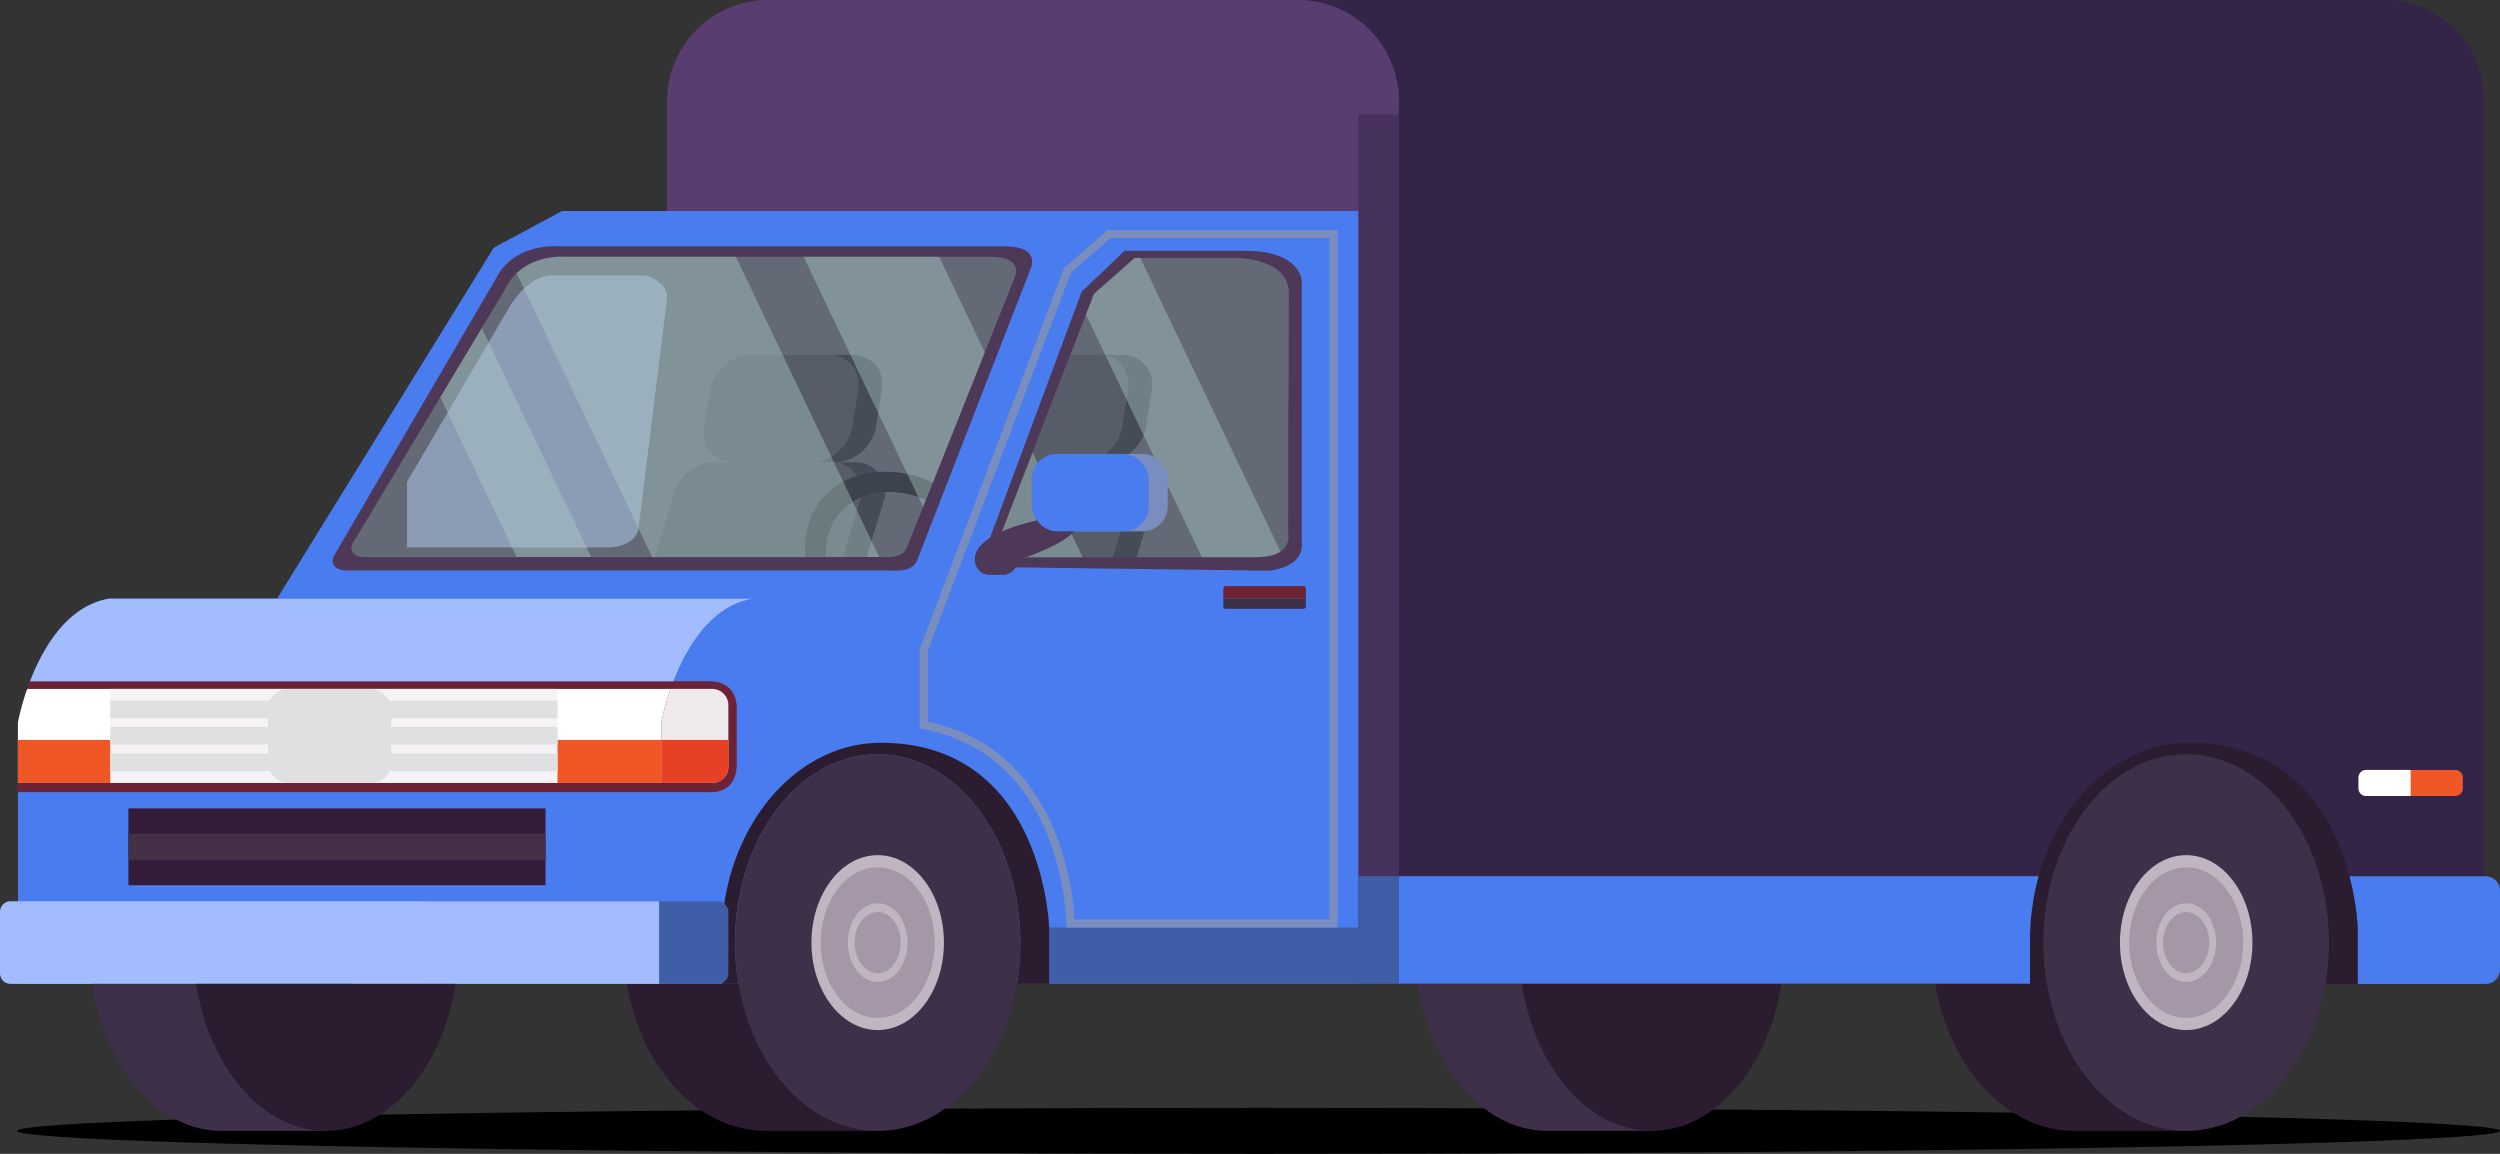 <svg id="Layer_1" data-name="Layer 1" xmlns="http://www.w3.org/2000/svg" viewBox="0 0 2780.58 1283.36"><rect x="0" y="0" width="2780.58" height="1283.36" fill="#333333" stroke="none"/><defs><style>.cls-1{fill:#342447;}.cls-2{fill:#583d71;}.cls-3{fill:#2c1c30;}.cls-4{fill:#487cef;}.cls-5{fill:#3f3049;}.cls-6{fill:#c1b5c2;}.cls-7{fill:#47315d;}.cls-8{fill:#a697a8;}.cls-9{fill:#3e5fa8;}.cls-10{fill:#a3bcff;}.cls-11{fill:#6d2236;}.cls-12{fill:#331c39;}.cls-13{fill:#443047;}.cls-14{fill:#fff;}.cls-15{fill:#f05727;}.cls-16{fill:#f5f3f6;}.cls-17{fill:#efeaec;}.cls-18{fill:#e74125;}.cls-19{fill:#e0dfe1;}.cls-20{fill:#4d3957;}.cls-21{fill:#636a76;}.cls-22{fill:#454c57;}.cls-23{fill:#8c9cb4;}.cls-24{fill:#575d68;}.cls-25{fill:#3c434c;}.cls-26{fill:#b2d1d0;opacity:0.39;}.cls-27{fill:#7a8dbf;}</style></defs><ellipse cx="1399.81" cy="1257.79" rx="1380.77" ry="25.56"/><path class="cls-1" d="M3837.91,1014.08v847.31H2631V998.77c0-61.57-50.37-111.94-111.94-111.94H3727.66c60.64,0,110.24,49.64,110.24,110.32v16.92Z" transform="translate(-1075.14 -886.83)"/><path class="cls-2" d="M2631,998.77v565.45A112.24,112.24,0,0,1,2519,1676.16H1929.11c-61.57,0-111.95-50.37-111.95-111.94V998.77c0-61.57,50.38-111.94,111.95-111.94H2519C2580.59,886.83,2631,937.2,2631,998.77Z" transform="translate(-1075.14 -886.83)"/><path class="cls-3" d="M2085.58,1935.22c0-49.12-12.81-94.28-34.26-130v-79.42H1927c-87.61,0-158.63,93.75-158.63,209.41s71,209.4,158.63,209.4h124.36V2065.2C2072.77,2029.49,2085.58,1984.33,2085.58,1935.22Z" transform="translate(-1075.14 -886.83)"/><path class="cls-4" d="M2606.49,1121.5v859.63H1095.08V1690.34a274.69,274.69,0,0,1,10.37-37.27c1-2.76,2-5.6,3.13-8.51,14.23-36.87,41.19-83.86,87.76-91.83.25-.06.51-.09.77-.13h186.21l241-390.28,76-40.82Z" transform="translate(-1075.14 -886.83)"/><path class="cls-4" d="M2606.49,1121.5v859.63H2206.11a273.15,273.15,0,0,0,3.84-45.92c0-110.3-64.6-200.68-146.58-208.79a117.28,117.28,0,0,0-12-.61c-87.6,0-158.63,93.75-158.63,209.4a273.15,273.15,0,0,0,3.84,45.92h-86V1690.34a254.61,254.61,0,0,1,6.59-25.73c1.11-3.61,2.37-7.48,3.79-11.54q1.44-4.14,3.13-8.51c14.22-36.87,41.18-83.86,87.75-91.83.26-.06.52-.09.78-.13h186.21l150.5-392.83,59.36-38.27Z" transform="translate(-1075.14 -886.83)"/><path class="cls-5" d="M2210,1935.22a273,273,0,0,1-3.84,45.9c-15.84,93.57-79.13,163.5-154.79,163.5s-139-69.93-154.79-163.5a273,273,0,0,1-3.84-45.9c0-115.66,71-209.41,158.63-209.41S2210,1819.56,2210,1935.22Z" transform="translate(-1075.14 -886.83)"/><ellipse class="cls-6" cx="976.19" cy="1048.39" rx="73.68" ry="97.27"/><rect class="cls-7" x="1510.78" y="127.16" width="45.05" height="967.15"/><ellipse class="cls-8" cx="976.19" cy="1048.39" rx="63.44" ry="83.75"/><ellipse class="cls-6" cx="976.19" cy="1048.39" rx="33.17" ry="43.78"/><ellipse class="cls-8" cx="976.19" cy="1048.39" rx="25.74" ry="33.97"/><rect class="cls-9" x="1166.8" y="1031.6" width="343.97" height="62.71"/><path class="cls-3" d="M2054.88,1713c-97.91,0-177.29,98.45-177.29,219.91v48.2h18.94a273,273,0,0,1-3.84-45.9c0-115.66,71-209.41,158.63-209.41S2210,1819.56,2210,1935.22a273,273,0,0,1-3.84,45.9h35.83v-62.7S2236.28,1713,2054.88,1713Z" transform="translate(-1075.14 -886.83)"/><rect class="cls-9" x="458.1" y="1002.47" width="352" height="91.83" rx="11.42"/><path class="cls-3" d="M3537.1,1981.12c-5.28,31.25-15.86,59.84-30.41,84.08v79.42H3382.31c-75.64,0-138.95-69.93-154.79-163.5Z" transform="translate(-1075.14 -886.83)"/><path class="cls-10" d="M1808.22,1889.3v91.82H1086.88a11.77,11.77,0,0,1-11.74-11.74V1901a11.77,11.77,0,0,1,11.74-11.74Z" transform="translate(-1075.14 -886.83)"/><path class="cls-4" d="M3855.72,1877.27v88a15.94,15.94,0,0,1-15.9,15.89H3697.3v-62.7s-.68-24.74-9.15-57h151.67A15.94,15.94,0,0,1,3855.72,1877.27Z" transform="translate(-1075.14 -886.83)"/><path class="cls-11" d="M1894.6,1675.93v62.16c-1.27,34-31.88,29.76-31.88,29.76H1095.08v-77.52a275.14,275.14,0,0,1,10.37-37.27c1-2.75,2-5.59,3.13-8.5H1864C1897.15,1644.56,1894.6,1675.93,1894.6,1675.93Z" transform="translate(-1075.14 -886.83)"/><path class="cls-10" d="M1911.83,1552.73c-46.57,8-73.53,55-87.75,91.83h-715.5c14.23-36.87,41.18-83.86,87.76-91.83Z" transform="translate(-1075.14 -886.83)"/><rect class="cls-12" x="142.79" y="899.12" width="463.96" height="85.42"/><rect class="cls-13" x="142.79" y="927.1" width="463.97" height="29.16"/><path class="cls-14" d="M1821,1653.06a276.23,276.23,0,0,0-10.38,37.27v67.32H1095.08v-67.32a275.14,275.14,0,0,1,10.37-37.27Z" transform="translate(-1075.14 -886.83)"/><rect class="cls-15" x="19.94" y="823" width="715.5" height="47.83"/><rect class="cls-16" x="122.66" y="766.23" width="497.42" height="104.59"/><path class="cls-17" d="M1885.24,1671.07v68.56a18.06,18.06,0,0,1-18,18h-56.66v-67.32a276.23,276.23,0,0,1,10.38-37.27h46.28A18.06,18.06,0,0,1,1885.24,1671.07Z" transform="translate(-1075.14 -886.83)"/><path class="cls-18" d="M1885.24,1709.83v29.8a18.06,18.06,0,0,1-18,18h-56.66v-47.82Z" transform="translate(-1075.14 -886.83)"/><rect class="cls-19" x="122.66" y="779.32" width="497.42" height="19.56"/><rect class="cls-19" x="122.66" y="808.57" width="497.42" height="19.56"/><rect class="cls-19" x="122.66" y="838.18" width="497.42" height="19.56"/><rect class="cls-19" x="298.02" y="766.23" width="137.05" height="104.59" rx="22.14"/><path class="cls-20" d="M2192.62,1160.76h-497.4s-48.47-4.25-68.88,36.56l-179.83,307.8s-7.18,13.6,11.5,16.15h609.78s21.1,2.55,27.05-10.2l126.69-325.66S2233.44,1160.76,2192.62,1160.76Z" transform="translate(-1075.14 -886.83)"/><path class="cls-21" d="M2105,1442.72l-3.2,8-18.42,46.19c-5.65,11.82-25.71,9.44-25.71,9.44h-63.95c-1.49-26.46,10-48.84,29.93-61.45,11.12-7,24.86-11,40.48-11a100.09,100.09,0,0,1,32.26,5.52Q2100.79,1440.86,2105,1442.72Z" transform="translate(-1075.14 -886.83)"/><path class="cls-21" d="M2203.8,1195.2l-33.33,83.54-57.84,145c-1.14-.52-2.29-1-3.44-1.51s-2.29-1-3.45-1.41-2-.8-3.08-1.17-2.07-.75-3.08-1.1-1.9-.64-2.85-.93l-.51-.17c-.77-.24-1.55-.48-2.35-.7a.28.28,0,0,0-.15,0l-1.32-.38a5.09,5.09,0,0,0-.67-.18c-.54-.17-1.11-.31-1.67-.46-.41-.12-.83-.22-1.25-.31s-1-.26-1.55-.38c-.8-.2-1.61-.38-2.4-.55-.13,0-.28-.06-.41-.09h0c-.14,0-.29-.06-.43-.09-.46-.11-.93-.2-1.4-.29l-.39-.08c-.9-.18-1.8-.34-2.7-.49s-1.59-.28-2.4-.39c-.59-.11-1.18-.19-1.76-.26s-.89-.13-1.35-.17-1.2-.16-1.79-.23-1.25-.15-1.87-.19a2.35,2.35,0,0,0-.45,0l-.61-.07h-.14c-.77-.06-1.53-.13-2.3-.17a1.85,1.85,0,0,0-.33,0l-1.16-.08h-.05c-.95-.07-1.92-.1-2.89-.13-1.14,0-2.28,0-3.43,0-.64,0-1.28,0-1.92,0-.44,0-.88,0-1.31,0-1,0-1.9.06-2.82.12-1.23.06-2.44.14-3.64.24l-2.74.29c-2.08.24-4.11.52-6.11.89-.61.1-1.21.22-1.83.34-.45.08-.91.17-1.35.27-.72.16-1.41.3-2.12.47-1.45.34-2.87.71-4.28,1.11l-1.77.52c-1.41.43-2.81.89-4.17,1.39s-2.71,1-4,1.56c-1.5.63-3,1.28-4.41,2-.59.27-1.18.56-1.75.86s-1.16.6-1.72.9c-.13.07-.25.13-.37.21-.56.3-1.11.61-1.64.93-1.1.62-2.17,1.26-3.21,1.94q-1,.63-2,1.29a77.65,77.65,0,0,0-6.35,4.8c-.52.44-1,.88-1.56,1.35s-1,.89-1.51,1.37-1,.9-1.42,1.34-.72.71-1,1.06c-.48.48-1,1-1.4,1.46-.63.65-1.22,1.31-1.81,2q-.3.38-.63.75c-.67.78-1.32,1.57-2,2.38-.43.54-.84,1.07-1.23,1.62s-.82,1.08-1.2,1.65c-.74,1-1.46,2.08-2.14,3.17-.51.81-1,1.62-1.49,2.45l-.58,1c-.41.7-.79,1.4-1.17,2.11s-.73,1.41-1.08,2.14l-.06.12c-.24.45-.45.91-.66,1.38s-.58,1.24-.84,1.88c-.58,1.26-1.1,2.56-1.57,3.86-.22.55-.43,1.1-.61,1.66-.08.22-.16.43-.23.65-.19.54-.37,1.1-.54,1.65q-.68,2-1.2,4c-.19.71-.37,1.41-.54,2.12s-.3,1.19-.42,1.81c0,.12,0,.22-.08.34q-.45,2-.78,4.14c-.13.72-.23,1.43-.32,2.16-.1.56-.17,1.13-.23,1.69,0,.28-.07.56-.1.85-.16,1.34-.29,2.7-.37,4.07,0,.74-.1,1.48-.13,2.23s-.07,1.5-.07,2.26q-.09,2.31,0,4.65c0,.64,0,1.28.06,1.92,0,.2,0,.41,0,.62.06,1.55.18,3.1.32,4.68H1478.23c-17.76-2.36-10.93-15-10.93-15l5.66-9.46,91.89-153.34,46.16-77,27.18-45.36a58.36,58.36,0,0,1,11.55-15.61c21.88-21,53.91-18.27,53.91-18.27h472.68C2215.12,1172.35,2203.8,1195.2,2203.8,1195.2Z" transform="translate(-1075.14 -886.83)"/><path class="cls-20" d="M2473.18,1506.56H2178.89l1.3-4,111.62-288.75,45.34-40.19h115.68s34.3,8,33.14,33.87l22.09,273.26S2513.87,1506,2473.18,1506.56Z" transform="translate(-1075.14 -886.83)"/><path class="cls-21" d="M2508.06,1480.69a19.27,19.27,0,0,1-8.77,19.62c-5.22,3.48-13.4,6.08-26.11,6.25H2178.89l1.31-4,43.45-112.41h0L2283,1236.63l8.84-22.87,45.34-40.2h115.68c15.73,1,27,4.28,35.09,8.44,21.43,11,20.42,28.58,20.42,28.58l-.13,120.81Z" transform="translate(-1075.14 -886.83)"/><path class="cls-22" d="M2359.47,1440.35l-20.23,66.21h-26.66l20.23-66.21a37.58,37.58,0,0,0,0-12.25c-2.64-15.66-15.6-27.06-33-27.06h-22.58c21.63,0,42.18-17.69,45.69-39.31l6.62-40.89c3.51-21.65-11.31-39.34-32.93-39.34h26.66c21.63,0,36.45,17.69,32.94,39.34l-6.63,40.89c-3.5,21.62-24.06,39.31-45.68,39.31h22.57c17.37,0,30.33,11.4,33,27.06A37,37,0,0,1,2359.47,1440.35Z" transform="translate(-1075.14 -886.83)"/><path class="cls-23" d="M1816.4,1223.85l-30.78,248.41s.52,23-36.1,23.5H1527.81v-72.94l113.13-193.22s20-36.53,48.15-36.53h103.84S1822.23,1200.38,1816.4,1223.85Z" transform="translate(-1075.14 -886.83)"/><path class="cls-22" d="M2059.25,1440.35,2039,1506.56h-26.67l20.24-66.21a37.58,37.58,0,0,0,0-12.25c-2.64-15.66-15.6-27.06-33-27.06h-22.57c21.62,0,42.18-17.69,45.69-39.31l6.62-40.89c3.51-21.65-11.31-39.34-32.94-39.34h26.67c21.62,0,36.45,17.69,32.94,39.34l-6.63,40.89c-3.5,21.62-24.06,39.31-45.68,39.31h22.57c17.36,0,30.32,11.4,33,27.06A37.58,37.58,0,0,1,2059.25,1440.35Z" transform="translate(-1075.14 -886.83)"/><path class="cls-24" d="M2032.59,1440.35l-20.24,66.21H1803.18l20.26-66.21a43.68,43.68,0,0,1,4-12.25c7.72-15.66,24.37-27.06,41.74-27.06h22.08c-21.63,0-36.45-17.69-33-39.31l6.63-40.89c3.51-21.65,24.07-39.34,45.69-39.34h85.86c21.63,0,36.45,17.69,32.94,39.34l-6.62,40.89c-3.51,21.62-24.07,39.31-45.69,39.31h22.57c17.37,0,30.33,11.4,33,27.06A37.58,37.58,0,0,1,2032.59,1440.35Z" transform="translate(-1075.14 -886.83)"/><path class="cls-25" d="M2112.62,1423.7l-7.59,19q-4.25-1.86-8.61-3.33a100.09,100.09,0,0,0-32.26-5.52c-15.62,0-29.36,4-40.48,11-20,12.61-31.42,35-29.93,61.45h-22.83c-.14-1.58-.26-3.13-.32-4.68,0-.21,0-.42,0-.61,0-.64,0-1.28-.07-1.92,0-1.57,0-3.11,0-4.66,0-.76,0-1.5.08-2.26s.08-1.5.13-2.23c.09-1.37.22-2.73.37-4.07,0-.29.06-.56.1-.85.07-.57.15-1.14.22-1.68.11-.73.21-1.45.33-2.17q.36-2.1.78-4.14a3.38,3.38,0,0,0,.08-.34c.13-.61.28-1.21.42-1.81s.35-1.41.53-2.11c.37-1.37.77-2.73,1.21-4.06q.26-.82.54-1.65c.07-.22.15-.43.23-.65.19-.56.4-1.11.61-1.66.48-1.3,1-2.59,1.56-3.86.28-.62.57-1.25.85-1.88.21-.47.43-.92.66-1.38a.67.67,0,0,1,.06-.12c.35-.73.72-1.43,1.08-2.14s.76-1.41,1.16-2.11l.59-1c.48-.83,1-1.64,1.49-2.45.69-1.07,1.41-2.14,2.14-3.17.39-.56.8-1.11,1.2-1.65s.81-1.08,1.23-1.61c.64-.81,1.29-1.61,1.95-2.39.23-.25.44-.5.64-.75.59-.66,1.18-1.31,1.8-2,.45-.49.93-1,1.41-1.46q.49-.52,1-1c.45-.45.94-.91,1.42-1.35s1-.93,1.51-1.37,1-.9,1.56-1.34a77.76,77.76,0,0,1,6.35-4.81q1-.66,2-1.29c1-.68,2.11-1.32,3.21-1.94.53-.31,1.08-.63,1.64-.93.12-.08.24-.14.37-.21.56-.3,1.13-.61,1.72-.9s1.16-.58,1.75-.86c1.43-.72,2.91-1.37,4.41-2,1.33-.55,2.67-1.08,4-1.57s2.76-1,4.17-1.38c.58-.19,1.17-.36,1.77-.53,1.41-.4,2.83-.77,4.28-1.11l2.11-.46c.45-.11.91-.2,1.36-.28l1.83-.34c2-.36,4-.65,6.11-.89l2.74-.28c1.2-.11,2.41-.19,3.64-.25q1.38-.07,2.82-.12l1.31,0c.64,0,1.28,0,1.92,0,1.15,0,2.29,0,3.43,0,1,0,1.94.07,2.89.13h.05l1.16.08a1.85,1.85,0,0,1,.33,0c.77,0,1.52.11,2.29.17l.15,0,.61.06a2.25,2.25,0,0,1,.44,0c.63.05,1.26.12,1.88.2s1.19.13,1.79.22.9.1,1.35.17,1.17.15,1.76.26c.81.12,1.6.25,2.4.39s1.8.31,2.7.5l.39.07,1.4.29.43.09h0v0a2.7,2.7,0,0,1,.41.07c.79.17,1.6.36,2.4.55.52.12,1,.24,1.55.38s.83.2,1.25.31,1.12.29,1.67.46c.22.05.45.11.67.18l1.32.38a.42.42,0,0,1,.15,0c.8.22,1.58.46,2.35.71a5.08,5.08,0,0,1,.51.17c.95.28,1.91.6,2.85.92s2,.72,3.08,1.1,2.06.77,3.07,1.17c1.17.46,2.31.93,3.46,1.41S2111.49,1423.17,2112.62,1423.7Z" transform="translate(-1075.14 -886.83)"/><path class="cls-20" d="M2508.21,1331.39l-.15,149.3s5.81,25.32-34.88,25.87H2178.89l1.31-4,85.43-221,26.18-67.74,45.34-40.2h115.68c15.73,1,27,4.28,35.09,8.44-.72-.93-1.5-1.87-2.33-2.79a42.67,42.67,0,0,0-6.17-5.65,40.13,40.13,0,0,0-19-7.71H2325.83l-47.61,45.35-26.17,70.3-83.78,225.06-4,10.74,321.7,4.17s35.71-2.32,37-26.55Z" transform="translate(-1075.14 -886.83)"/><path class="cls-24" d="M2332.81,1440.35l-20.23,66.21H2178.89l1.3-4,85.44-221h31c21.61,0,36.44,17.69,32.94,39.34l-6.63,40.88c-3.51,21.63-24.06,39.32-45.69,39.32h22.58c17.36,0,30.31,11.39,33,27.07A37.24,37.24,0,0,1,2332.81,1440.35Z" transform="translate(-1075.14 -886.83)"/><path class="cls-26" d="M2499.29,1500.31c-5.22,3.48-13.4,6.08-26.11,6.25h-61.32L2283,1236.63l8.84-22.87,45.34-40.19h6.12Z" transform="translate(-1075.14 -886.83)"/><polygon class="cls-26" points="657.53 619.53 574.6 619.53 489.72 441.76 535.87 364.76 657.53 619.53"/><path class="cls-26" d="M2053,1506.36H1800.51l-150.77-315.74c21.88-21,53.9-18.27,53.9-18.27h189.89L2013,1422.57l10.67,22.34Z" transform="translate(-1075.14 -886.83)"/><polygon class="cls-26" points="1044.54 285.52 1095.34 391.91 1037.49 536.87 1029.89 555.89 1026.7 563.9 1021.28 552.56 1009.32 527.5 1009.32 527.48 1009.3 527.48 893.78 285.52 1044.54 285.52"/><polygon class="cls-26" points="1204.12 619.73 1103.75 619.73 1105.06 615.68 1148.51 503.28 1204.12 619.73"/><path class="cls-20" d="M2275.13,1465.9a16.3,16.3,0,0,0-16.26-16.25H2244a16.3,16.3,0,0,0-16.26,16.25s-70.28,13.74-68.31,44.08h0a16.3,16.3,0,0,0,16.26,16.25h14.87a16.3,16.3,0,0,0,16.26-16.25h0S2278.29,1487.45,2275.13,1465.9Z" transform="translate(-1075.14 -886.83)"/><rect class="cls-27" x="1168.75" y="504.86" width="129.98" height="86.09" rx="27.82"/><rect class="cls-4" x="1147.61" y="504.86" width="129.98" height="86.09" rx="27.82"/><path class="cls-3" d="M3697.3,1918.43v62.7h-35.84a1.25,1.25,0,0,0,0-.19c.52-3,1-6.09,1.39-9.17a276.88,276.88,0,0,0-1.42-82.48,257.5,257.5,0,0,0-6.3-27.9c-22.62-79.23-80.56-135.58-148.48-135.58s-125.87,56.35-148.49,135.58a269,269,0,0,0-10.14,73.82,273.1,273.1,0,0,0,3.8,45.73l0,.19H3333v-48.21a267.3,267.3,0,0,1,9.6-71.53c23.92-86.35,90-148.38,167.68-148.38,118.45,0,162,87.59,177.92,148.38C3696.62,1893.68,3697.3,1918.43,3697.3,1918.43Z" transform="translate(-1075.14 -886.83)"/><path class="cls-5" d="M3665.31,1935.22a273,273,0,0,1-3.84,45.9c-15.84,93.57-79.13,163.5-154.79,163.5s-138.95-69.93-154.79-163.5a273,273,0,0,1-3.84-45.9c0-115.66,71-209.41,158.63-209.41S3665.31,1819.56,3665.31,1935.22Z" transform="translate(-1075.14 -886.83)"/><ellipse class="cls-6" cx="2431.55" cy="1048.39" rx="73.68" ry="97.27"/><ellipse class="cls-8" cx="2431.55" cy="1048.39" rx="63.44" ry="83.75"/><ellipse class="cls-6" cx="2431.55" cy="1048.39" rx="33.17" ry="43.78"/><ellipse class="cls-8" cx="2431.55" cy="1048.39" rx="25.74" ry="33.97"/><path class="cls-5" d="M1466,1981.12c-4.93,31.25-14.81,59.84-28.4,84.08v79.42h-116c-70.6,0-129.65-69.93-144.43-163.5Z" transform="translate(-1075.14 -886.83)"/><path class="cls-3" d="M1582.05,1981.12c-14.78,93.57-73.83,163.5-144.43,163.5s-129.64-69.93-144.43-163.5Z" transform="translate(-1075.14 -886.83)"/><path class="cls-5" d="M2940.49,1981.12c-4.93,31.25-14.81,59.84-28.4,84.08v79.42h-116c-70.6,0-129.65-69.93-144.43-163.5Z" transform="translate(-1075.14 -886.83)"/><path class="cls-3" d="M3056.52,1981.12c-14.78,93.57-73.83,163.5-144.43,163.5s-129.64-69.93-144.42-163.5Z" transform="translate(-1075.14 -886.83)"/><path class="cls-11" d="M2527.56,1541.33v11.4h-91.78v-11.4a2.64,2.64,0,0,1,2.63-2.63h86.52A2.63,2.63,0,0,1,2527.56,1541.33Z" transform="translate(-1075.14 -886.83)"/><path class="cls-5" d="M2527.56,1552.73v8.57a2.64,2.64,0,0,1-2.63,2.63h-86.52a2.65,2.65,0,0,1-2.63-2.63v-8.57Z" transform="translate(-1075.14 -886.83)"/><path class="cls-27" d="M2562.8,1591.75h0V1142.59H2307l-48.48,42.46-138.33,365.28-15.68,41.42-6.25,16.5-.29.77V1697l3.71.7c35.9,6.76,66.59,22.23,91.22,46,19.77,19.09,35.75,43.55,47.49,72.73,20.14,50,20.83,97.07,20.83,97.56l0,4.49H2562.8V1610.35h0Zm-9.14,317.59H2270.17a311.13,311.13,0,0,0-21.23-96.08c-12.2-30.41-28.89-56-49.6-76-25.09-24.26-56.13-40.34-92.28-47.79v-78.79l.12-.32,7.05-18.61,15.68-41.42,136.3-360,44.21-38.69h172v0h71.19v757.66Z" transform="translate(-1075.14 -886.83)"/><path class="cls-20" d="M2523,1199.12v295.8l-14.89-14.23.15-149.3.13-120.81s1-17.53-20.42-28.58c-8.08-4.16-19.36-7.4-35.09-8.44H2337.15l-11.32-7.71h134.63C2521.84,1165.85,2523,1199.12,2523,1199.12Z" transform="translate(-1075.14 -886.83)"/><rect class="cls-9" x="1510.78" y="974.56" width="45.04" height="119.56"/><path class="cls-4" d="M3342.55,1861.39a267.3,267.3,0,0,0-9.6,71.53v48H2631V1861.39Z" transform="translate(-1075.14 -886.83)"/><path class="cls-15" d="M3814.39,1751.61v12.09a8.47,8.47,0,0,1-8.44,8.44H3706.8a8.46,8.46,0,0,1-8.44-8.44v-12.09a8.46,8.46,0,0,1,8.44-8.44H3806A8.47,8.47,0,0,1,3814.39,1751.61Z" transform="translate(-1075.14 -886.83)"/><path class="cls-14" d="M3756.37,1743.17v29H3706.8a8.46,8.46,0,0,1-8.44-8.44v-12.09a8.46,8.46,0,0,1,8.44-8.44Z" transform="translate(-1075.14 -886.83)"/></svg>
